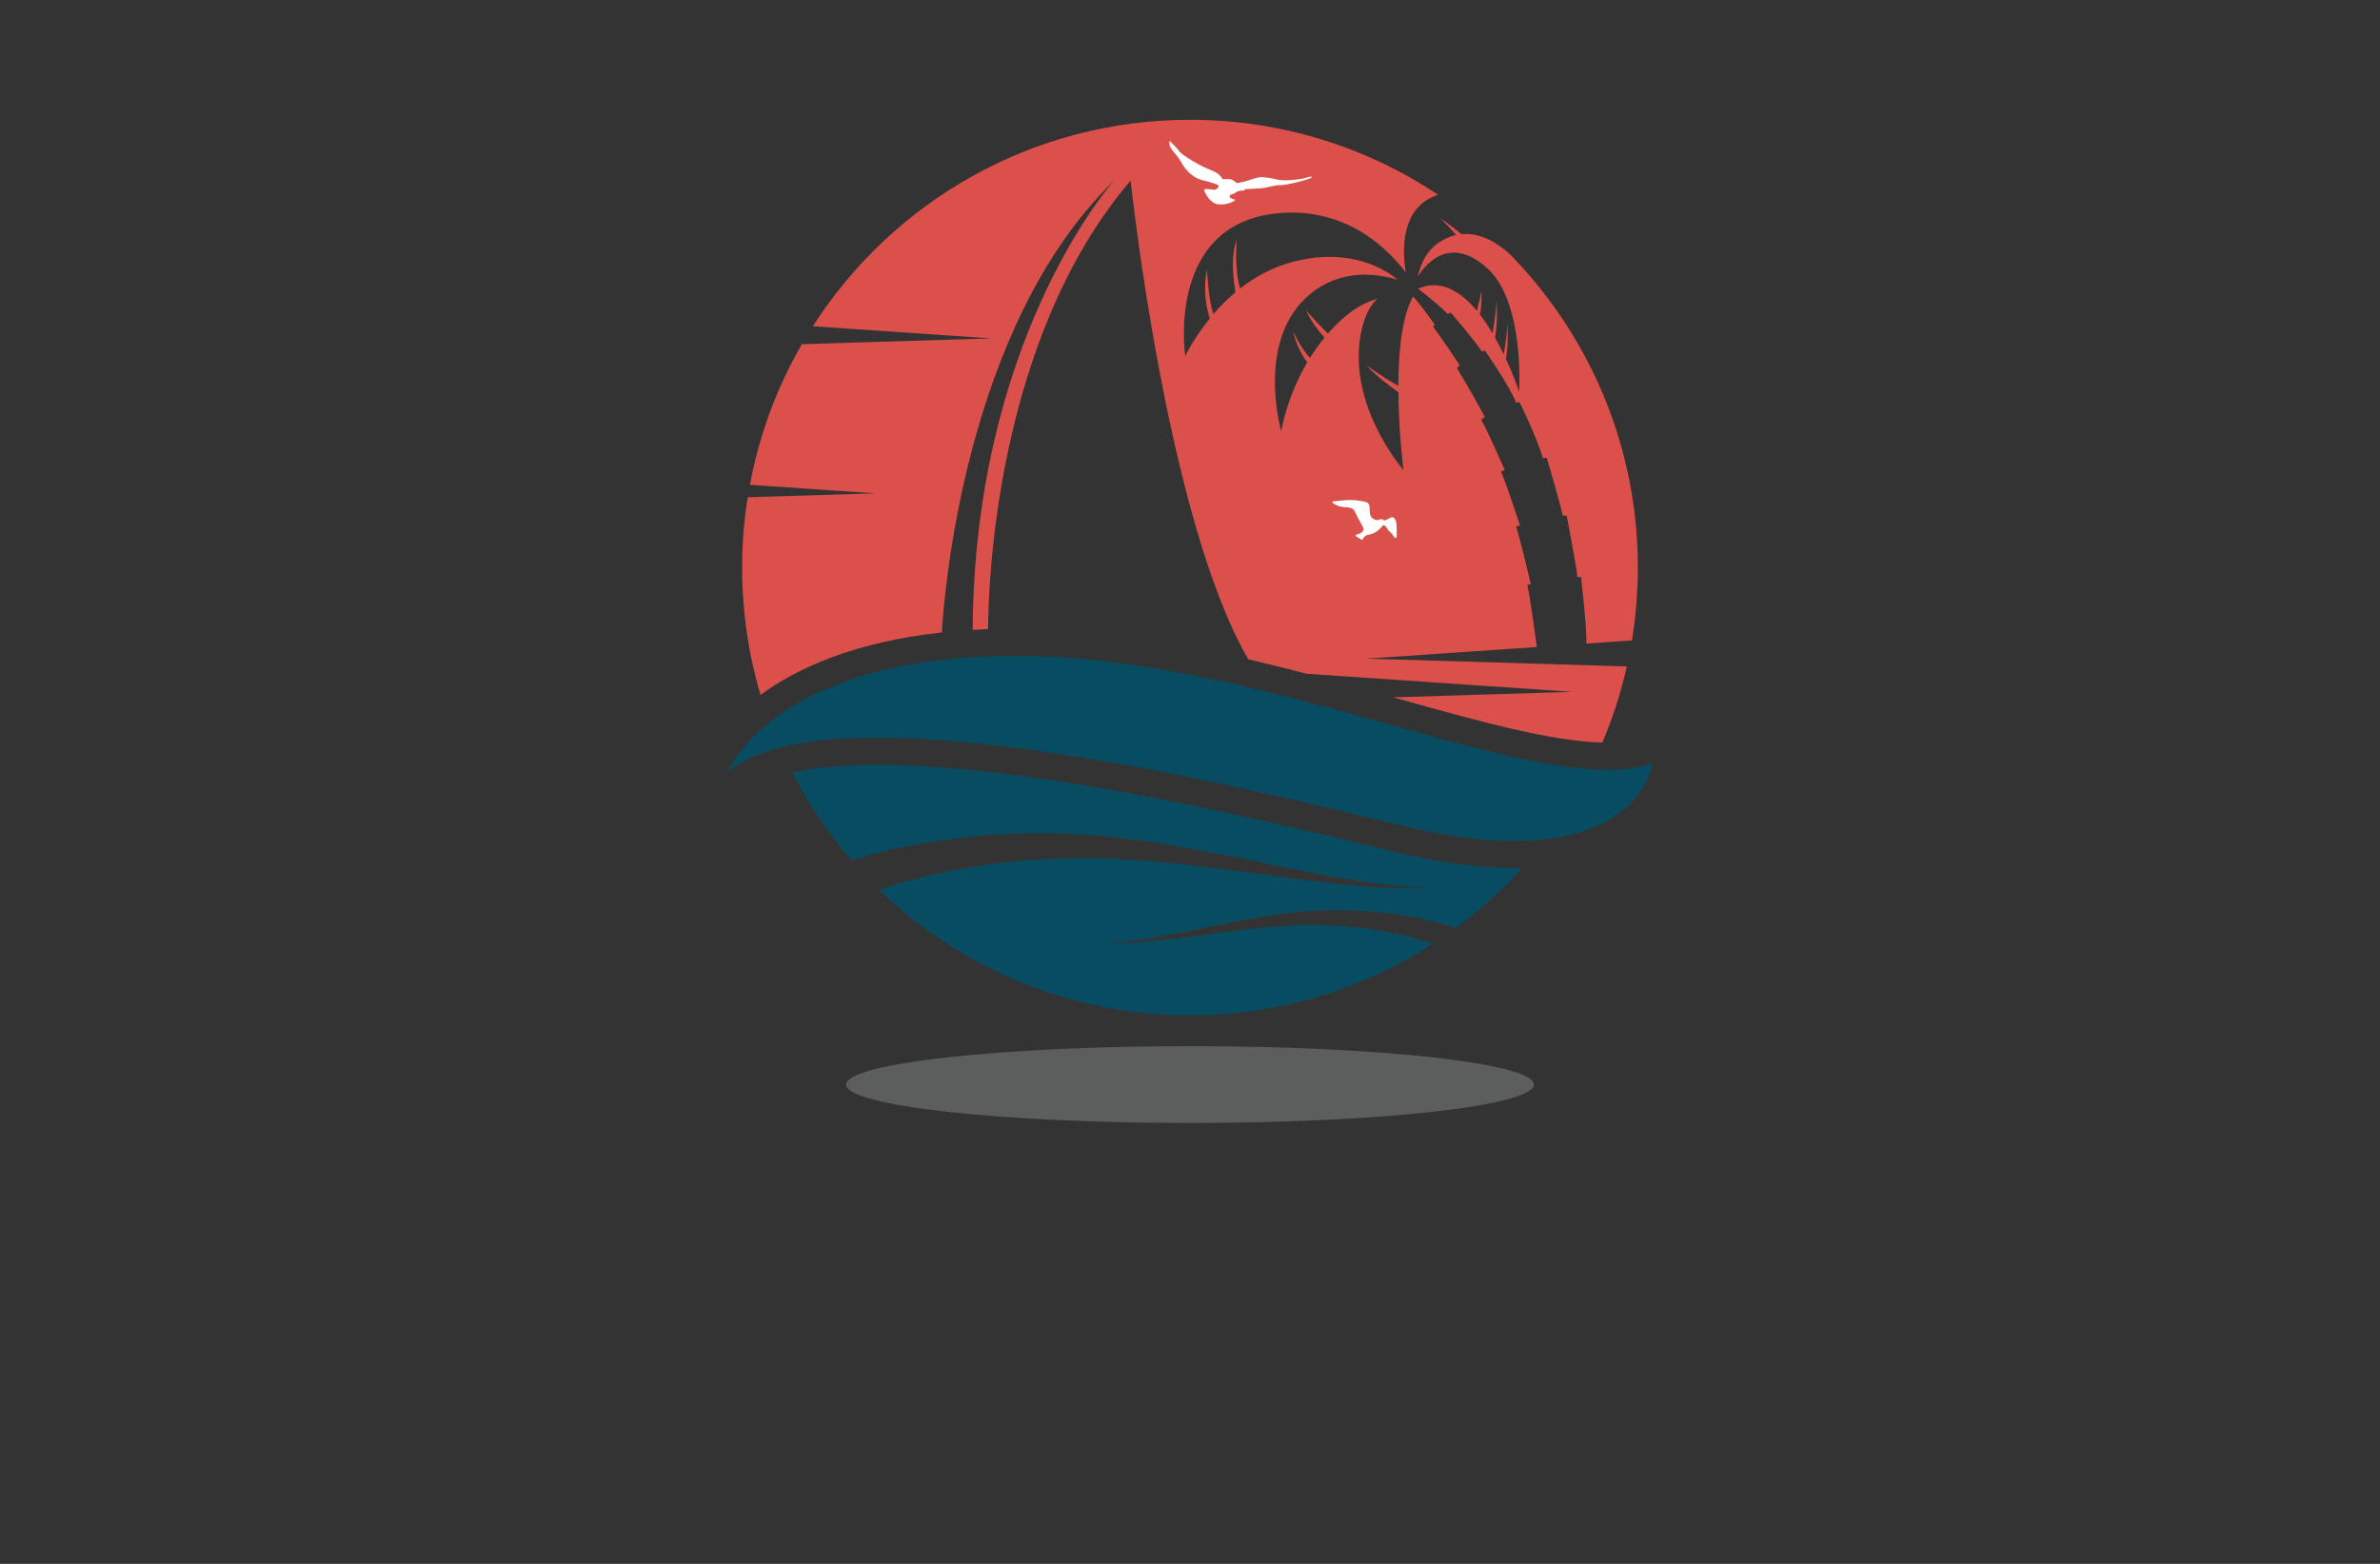 <?xml version="1.0" encoding="utf-8"?>
<!-- Generator: Adobe Illustrator 27.8.1, SVG Export Plug-In . SVG Version: 6.00 Build 0)  -->
<svg version="1.1" xmlns="http://www.w3.org/2000/svg" xmlns:xlink="http://www.w3.org/1999/xlink" x="0px" y="0px"
	 viewBox="0 0 350 230" style="enable-background:new 0 0 350 230;" xml:space="preserve">
<rect x="0" y="0" width="350" height="230" fill="#333333" stroke="none"/>
<style type="text/css">
	.st0{fill-rule:evenodd;clip-rule:evenodd;fill:#A6D63C;}
	.st1{fill-rule:evenodd;clip-rule:evenodd;fill:#00A0D1;}
	.st2{fill:#421C00;}
	.st3{fill-rule:evenodd;clip-rule:evenodd;fill:#FFFFFF;}
	.st4{fill:#699AE2;}
	.st5{fill:#3B7DC4;}
	.st6{fill:#AF7500;}
	.st7{fill:#FFDF00;}
	.st8{fill:#1A0256;}
	.st9{fill:#00594F;}
	.st10{fill:#00779B;}
	.st11{fill:#0074FF;}
	.st12{fill:#194A91;}
	.st13{fill-rule:evenodd;clip-rule:evenodd;fill:#EFEFEF;}
	.st14{fill:#044159;}
	.st15{fill:#4C2900;}
	.st16{fill:#FFFFFF;}
	.st17{fill:#FFB41F;}
	.st18{fill:#FF5A00;}
	.st19{fill:#680404;}
	.st20{fill:#03AA6F;}
	.st21{fill:#FB5968;}
	.st22{fill:#FFD24A;}
	.st23{fill:#055EBC;}
	.st24{fill:#6F6F6F;}
	.st25{fill:#454545;}
	.st26{fill:#BA1A00;}
	.st27{fill:#0071BC;}
	.st28{fill:none;stroke:#FFFFFF;stroke-width:2;stroke-miterlimit:10;}
	.st29{fill:#3D3600;}
	.st30{fill:#5B4E03;}
	.st31{fill:#685900;}
	.st32{fill:none;stroke:#2E8EFF;stroke-width:2;stroke-linecap:round;stroke-miterlimit:10;}
	.st33{fill:none;stroke:#3D3600;stroke-width:2;stroke-linecap:round;stroke-miterlimit:10;}
	.st34{fill:#6F0393;}
	.st35{fill:none;}
	.st36{fill:#96D7FF;}
	.st37{fill:#0C5100;}
	.st38{fill:#FFE856;}
	.st39{fill:#803971;}
	.st40{fill:#D3CECD;}
	.st41{fill:#4C241D;}
	.st42{fill:#EA3200;stroke:#4C241D;stroke-linecap:round;stroke-linejoin:round;stroke-miterlimit:50;}
	.st43{fill:#11930A;stroke:#4C241D;stroke-linecap:round;stroke-linejoin:round;stroke-miterlimit:50;}
	.st44{fill:#3792CF;}
	.st45{fill:#FEE36F;}
	.st46{fill:#136296;}
	.st47{fill:#53C2BA;}
	.st48{fill:#6D6D00;}
	.st49{fill:#001087;}
	.st50{fill:#F19333;}
	.st51{fill:#1554A1;}
	.st52{fill:#8E0000;}
	.st53{fill:#C46B02;}
	.st54{fill:#FFD662;}
	.st55{fill:#01539D;}
	.st56{fill:#007777;}
	.st57{fill:#3CAF47;}
	.st58{fill:#31575B;}
	.st59{fill:#7BBBFF;}
	.st60{fill:#513800;}
	.st61{fill:#009D5A;}
	.st62{fill:#C9A37C;}
	.st63{fill:#DB504A;}
	.st64{fill:#084C61;}
	.st65{opacity:0.3;fill:#BCBEC0;enable-background:new    ;}
	.st66{fill:#069A8E;}
	.st67{fill:#0A4D68;}
	.st68{fill:#190707;}
	.st69{fill:#39B54A;}
	.st70{fill:#01A9DB;}
	.st71{fill:#DF7401;}
	.st72{fill:#0F0F4F;}
	.st73{fill:#232365;}
	.st74{fill:#2169AA;}
	.st75{fill:#00828C;}
	.st76{fill:#00A4BA;}
	.st77{fill:#007CC1;}
	.st78{fill:#FF0000;}
	.st79{fill:#313341;}
	.st80{fill:#C9C9C9;}
	.st81{fill:#0C3F00;}
	.st82{fill:#00153A;}
	.st83{fill:#056168;}
	.st84{fill:#08E8FF;}
	.st85{fill:#00B7FF;}
	.st86{fill:#590060;}
	.st87{fill:#FF78DC;}
</style>
<g id="Layer_1">
</g>
<g id="Layer_2">
</g>
<g id="Layer_3">
</g>
<g id="Layer_4">
</g>
<g id="Layer_5">
</g>
<g id="Layer_6">
</g>
<g id="Layer_7">
</g>
<g id="Layer_8">
</g>
<g id="Layer_9">
</g>
<g id="Layer_10">
</g>
<g id="Layer_11">
</g>
<g id="Layer_12">
</g>
<g id="Layer_13">
</g>
<g id="Layer_14">
</g>
<g id="Layer_15">
	<g>
		<g>
			<path class="st63" d="M239.24,98.01c-0.86,3.87-2.08,7.61-3.6,11.2c-7.64-0.19-18.19-3.14-30.33-6.53
				c-0.14-0.04-0.29-0.08-0.45-0.12l26.33-0.81l-39.03-2.66c-2.82-0.74-5.67-1.45-8.57-2.12h-0.01
				c-12.05-20.68-17.31-70.41-17.31-70.41c-20,23.43-20.94,60.01-20.96,65.97c-0.77,0.03-1.53,0.06-2.27,0.11
				c0.24-41.91,19.53-64.63,20.74-66.02c-22.02,21.38-24.98,61.37-25.27,66.4c-12.97,1.41-21.35,5.29-26.67,9.18
				c-1.76-5.94-2.7-12.23-2.7-18.73c0-3.52,0.27-6.97,0.82-10.34l18.75-0.57l-18.43-1.26c1.38-7.4,4-14.37,7.64-20.68l27.9-0.85
				l-26.28-1.79C131.23,29.72,151.7,17.62,175,17.62c13.5,0,26.05,4.06,36.49,11.03c-5.52,1.77-5.29,8.1-4.76,11.43
				c-2.52-3.35-8.57-9.55-18.51-8.74c-16.88,1.38-13.92,21.03-13.92,21.03s1.19-2.56,3.62-5.53c-0.44-1.26-1.08-4.08-0.42-7.23
				c0,0,0.21,4.65,0.95,6.57c0.92-1.06,2-2.16,3.23-3.19c-0.22-1.49-0.79-5.03,0.18-7.73c0,0-0.37,4.42,0.52,7.16
				c2.14-1.67,4.72-3.12,7.74-3.91c8.39-2.2,13.58,1.11,15.44,2.64c-3.02-0.92-8.2-1.66-12.74,1.98c-8.34,6.68-4.4,20.31-4.4,20.31
				s0.73-4.89,3.82-10.15c-0.56-0.74-1.58-2.33-2.11-4.65c0,0,1.11,2.52,2.51,4c0.62-0.99,1.33-1.99,2.14-2.98
				c-0.68-0.76-2.02-2.39-2.67-3.96c0.14,0.15,1.99,2.23,3.17,3.36c0.76-0.86,1.59-1.71,2.52-2.5c1.61-1.38,3.27-2.18,4.77-2.64
				c-0.93,0.86-1.76,2.23-2.27,4.35c-2.62,10.9,6.1,20.87,6.1,20.87s-0.71-5.39-0.75-11.45c-1.21-0.86-3.46-2.55-4.71-3.96
				c0.19,0.14,2.87,2.03,4.7,3.01c0.01-4.94,0.5-10.15,2.18-13.15c0.66,0.77,1.79,2.16,3.17,4.16c-0.16,0.17-0.25,0.28-0.25,0.28
				c1.59,2.13,3.65,5.26,3.9,5.65c0.01,0.02,0.02,0.02,0.02,0.04c-0.25,0.25-0.41,0.41-0.41,0.41c1.86,3.03,3.86,6.71,4.09,7.14
				c0.01,0.01,0.01,0.03,0.02,0.04c-0.36,0.26-0.55,0.44-0.55,0.44c0.75,1.13,3.15,6.64,3.46,7.33c0,0.02,0,0.02,0.01,0.04
				c-0.34,0.15-0.54,0.24-0.54,0.24c0.87,2.02,2.52,7.1,2.75,7.81c0.01,0.03,0.02,0.06,0.03,0.09c-0.35,0.11-0.57,0.19-0.57,0.19
				c0.55,1.53,1.96,7.57,2.15,8.38c0,0.04,0.01,0.06,0.02,0.1l-0.52,0.08c0.42,1.75,1.26,8.06,1.39,9.01c0,0.05,0.01,0.09,0.01,0.14
				l-25.03,1.71L239.24,98.01z M240.86,83.48c0,3.64-0.3,7.22-0.87,10.71l-6.72,0.46c0.02-0.15,0.02-0.34,0.02-0.56
				c0-2.51-0.79-9.25-0.79-9.25l-0.52,0.07c-0.13-1.52-1.58-9.08-1.58-9.08c-0.18,0-0.38,0.01-0.58,0.02
				c-0.58-2.59-2.36-8.52-2.36-8.52c-0.19,0.02-0.38,0.04-0.57,0.06c-0.93-3.24-3.44-8.27-3.44-8.27c-0.18,0.03-0.34,0.06-0.5,0.1
				v-0.01c-0.54-1.35-1.68-3.26-2.7-4.84c-1.01-1.58-1.89-2.82-1.89-2.82c-0.15,0.03-0.3,0.07-0.46,0.12
				c-0.44-0.71-1.59-2.14-2.61-3.39c-1.03-1.25-1.95-2.31-1.95-2.31c-0.14,0.06-0.28,0.14-0.42,0.21c-1.37-1.31-2.83-2.55-4.39-3.71
				c3.32-1.48,6.27,0.38,8.66,3.24c0.24-0.91,0.58-2.29,0.65-2.97c0,0,0.17,1.75-0.21,3.52c0.66,0.86,1.29,1.79,1.85,2.75
				c0,0,0.66-3.48,0.56-4.91c0,0,0.32,2.49-0.18,5.57c0.47,0.83,0.9,1.66,1.28,2.45c0,0,0.54-3.07,0.5-4.55c0,0,0.28,2.68-0.18,5.23
				c1.25,2.67,1.94,4.79,1.94,4.79s0.84-13.08-4.63-18.09c-5.97-5.48-9.7,0.24-10.26,1.18c0.46-2.31,1.62-3.96,2.82-4.83
				c0.95-0.68,1.89-1.09,2.79-1.29c-0.62-0.74-1.68-1.93-2.52-2.58c0.38,0.25,2.05,1.35,3.3,2.46c3.15-0.3,5.84,1.73,7.13,2.94
				c0.06,0.05,0.1,0.1,0.15,0.14c0.05,0.04,0.09,0.09,0.13,0.13c0.07,0.08,0.14,0.15,0.22,0.23c0.03,0.03,0.06,0.06,0.09,0.1
				c0.1,0.09,0.15,0.16,0.19,0.2l0.02,0.02h0.01v0.01C234.01,50.02,240.86,65.95,240.86,83.48z"/>
			<path class="st64" d="M223.82,127.68c-2.94,3.25-6.19,6.19-9.72,8.81h-0.01c-0.38-0.13-0.89-0.3-1.51-0.47
				c-1.43-0.42-3.47-0.94-5.95-1.34c-1.24-0.2-2.59-0.39-4.01-0.53c-0.71-0.07-1.45-0.14-2.2-0.17c-0.75-0.06-1.52-0.08-2.3-0.1
				c-0.78-0.03-1.58-0.02-2.38-0.01c-0.8,0-1.61,0.05-2.43,0.09c-0.42,0.03-0.81,0.03-1.24,0.08l-1.21,0.11
				c-0.81,0.06-1.65,0.19-2.47,0.29c-3.27,0.43-6.49,1.06-9.5,1.67c-3,0.61-5.8,1.2-8.21,1.63c-1.2,0.21-2.31,0.38-3.29,0.5
				c-0.98,0.12-1.84,0.22-2.55,0.25c-0.71,0.06-1.27,0.06-1.66,0.06c-0.38,0.01-0.58,0.01-0.58,0.01s0.2,0.02,0.58,0.03
				c0.38,0.02,0.94,0.06,1.66,0.06c0.72,0.02,1.59-0.02,2.59-0.07c0.99-0.06,2.11-0.16,3.34-0.29c2.44-0.26,5.28-0.67,8.31-1.08
				c3.03-0.4,6.26-0.81,9.49-1.02c0.81-0.04,1.59-0.1,2.41-0.12l1.22-0.03c0.37-0.02,0.79,0,1.18,0c0.78,0.01,1.57,0.01,2.35,0.06
				c0.77,0.03,1.53,0.07,2.28,0.14c0.74,0.06,1.48,0.13,2.19,0.22c0.72,0.07,1.42,0.18,2.1,0.29c1.35,0.2,2.63,0.46,3.79,0.72
				c1.87,0.42,3.47,0.9,4.69,1.31c-10.3,6.68-22.58,10.55-35.77,10.55c-17.78,0-33.89-7.04-45.75-18.47
				c0.81-0.27,1.71-0.55,2.71-0.86c1.55-0.45,3.32-0.93,5.28-1.37c1.96-0.44,4.09-0.87,6.37-1.22c1.14-0.18,2.31-0.36,3.52-0.49
				c0.6-0.07,1.21-0.14,1.82-0.22c0.62-0.06,1.24-0.1,1.87-0.16c1.26-0.12,2.54-0.18,3.83-0.23c1.3-0.09,2.61-0.09,3.94-0.1
				c0.66,0,1.35-0.02,1.98,0c0.68,0.02,1.36,0.03,2.04,0.06c1.37,0.02,2.68,0.13,4.04,0.19c2.71,0.18,5.42,0.43,8.09,0.74
				c2.67,0.3,5.29,0.63,7.84,0.98c2.55,0.34,5,0.68,7.33,0.99c2.34,0.31,4.56,0.58,6.61,0.81c1.02,0.1,2.01,0.2,2.95,0.29
				c0.94,0.07,1.83,0.14,2.66,0.2c1.67,0.08,3.13,0.15,4.33,0.13c1.2,0.02,2.15-0.06,2.79-0.1c0.64-0.03,0.98-0.06,0.98-0.06
				s-0.34,0-0.98-0.01c-0.64,0-1.59,0-2.78-0.1c-1.19-0.06-2.63-0.22-4.29-0.42c-0.83-0.11-1.7-0.24-2.63-0.37
				c-0.92-0.15-1.89-0.31-2.9-0.48c-2.02-0.37-4.2-0.78-6.5-1.25c-2.31-0.47-4.75-0.97-7.26-1.48c-2.52-0.51-5.13-1.03-7.8-1.51
				c-2.67-0.49-5.4-0.92-8.14-1.3c-1.38-0.15-2.79-0.36-4.14-0.48c-0.67-0.06-1.35-0.12-2.03-0.18c-0.72-0.08-1.39-0.08-2.07-0.13
				c-1.37-0.07-2.73-0.15-4.08-0.15c-1.35-0.02-2.68-0.04-3.99,0.02c-0.66,0.02-1.31,0.03-1.95,0.05c-0.64,0.03-1.27,0.07-1.91,0.1
				c-1.27,0.06-2.49,0.17-3.69,0.29c-2.39,0.22-4.65,0.54-6.73,0.88c-2.08,0.34-3.98,0.74-5.65,1.11c-1.67,0.4-3.13,0.78-4.32,1.13
				c-0.43,0.12-0.83,0.24-1.18,0.35c-3.39-3.92-6.32-8.23-8.71-12.88c3-0.69,7.07-1.14,12.58-1.14c23.55,0,58.24,8.46,74.91,12.52
				l0.68,0.17c6.76,1.65,12.86,2.48,18.14,2.48C223.12,127.69,223.47,127.69,223.82,127.68z M107.01,113.57
				c0,0,6.74-17.5,43.57-17.1c36.83,0.4,76,21.3,92.42,15.83c0,0-2.14,17.62-37.43,9.01C182.16,115.61,121.95,100.76,107.01,113.57z
				"/>
			<path class="st16" d="M179.77,26.36c0,0-0.22-0.8-1.74-1.36s-4.27-2.23-4.59-2.73c-0.32-0.5-1.19-1.25-1.32-1.48
				c-0.13-0.22-0.35,0.49,0.21,1.2c0.55,0.71,1.19,1.47,1.43,1.95c0.24,0.48,1.28,2.1,2.97,2.53c1.69,0.43,2.52,0.69,2.48,0.91
				c-0.03,0.22-0.32,0.54-0.69,0.52c-0.37-0.01-1.38-0.23-1.43-0.01c-0.06,0.22,0.76,1.96,1.98,2.15c1.21,0.19,2.4-0.41,2.54-0.59
				c0.14-0.17-0.87-0.2-0.78-0.58c0.09-0.38,0.63-0.28,0.9-0.57c0.26-0.29,1.09-0.27,1.3-0.3c0.21-0.02-0.12-0.17-0.12-0.17
				s1.71-0.1,2.43-0.13c0.71-0.02,2.36-0.54,2.87-0.46c0.51,0.08,4.58-0.83,4.71-1.18c0.08-0.22-0.63,0.04-1.28,0.19
				c-0.65,0.15-2.77,0.4-3.62,0.19c-0.84-0.2-2.06-0.39-2.59-0.39c-0.53,0-2.01,0.56-2.61,0.7c-0.6,0.14-0.94,0.18-0.94,0.18
				s-0.44-0.41-0.8-0.53C180.72,26.28,179.77,26.36,179.77,26.36z M203.53,76.56c0,0-0.2-0.26-0.46-0.2
				c-0.26,0.06-0.43,0.15-0.58,0.14c-0.15-0.01-0.78-0.14-0.98-0.77c-0.2-0.63,0.08-1.6-0.45-1.81c-0.52-0.22-1.97-0.5-3.61-0.33
				c-1.65,0.17-1.79,0.13-1.26,0.51c0.52,0.38,1.37,0.5,1.65,0.5c0.28,0,0.89,0.06,1.14,0.27c0.24,0.2,0.38,0.68,0.75,1.35
				c0.37,0.68,0.83,1.42,0.81,1.65c-0.03,0.23-0.32,0.51-0.65,0.63c-0.33,0.11-0.61,0.18-0.55,0.29c0.06,0.11,0.42,0.27,0.57,0.38
				c0.15,0.11,0.36,0.31,0.45,0.18s0.29-0.54,0.68-0.65c0.38-0.11,0.6-0.06,1.23-0.42c0.63-0.36,1.02-0.93,1.1-1.02
				c0.08-0.09,0.33,0.07,0.46,0.22c0.13,0.15,0.31,0.56,0.66,0.83c0.36,0.27,0.47,0.74,0.74,0.82c0.27,0.08,0.17-1.08,0.15-1.66
				c-0.01-0.57-0.06-0.85-0.26-1.14c-0.19-0.28-0.41-0.34-0.57-0.23C204.37,76.21,203.73,76.55,203.53,76.56z"/>
		</g>
		<path class="st65" d="M175,153.86c27.93,0,50.57,2.53,50.57,5.65c0,3.12-22.64,5.65-50.57,5.65s-50.57-2.53-50.57-5.65
			C124.43,156.39,147.07,153.86,175,153.86z"/>
	</g>
</g>
</svg>
